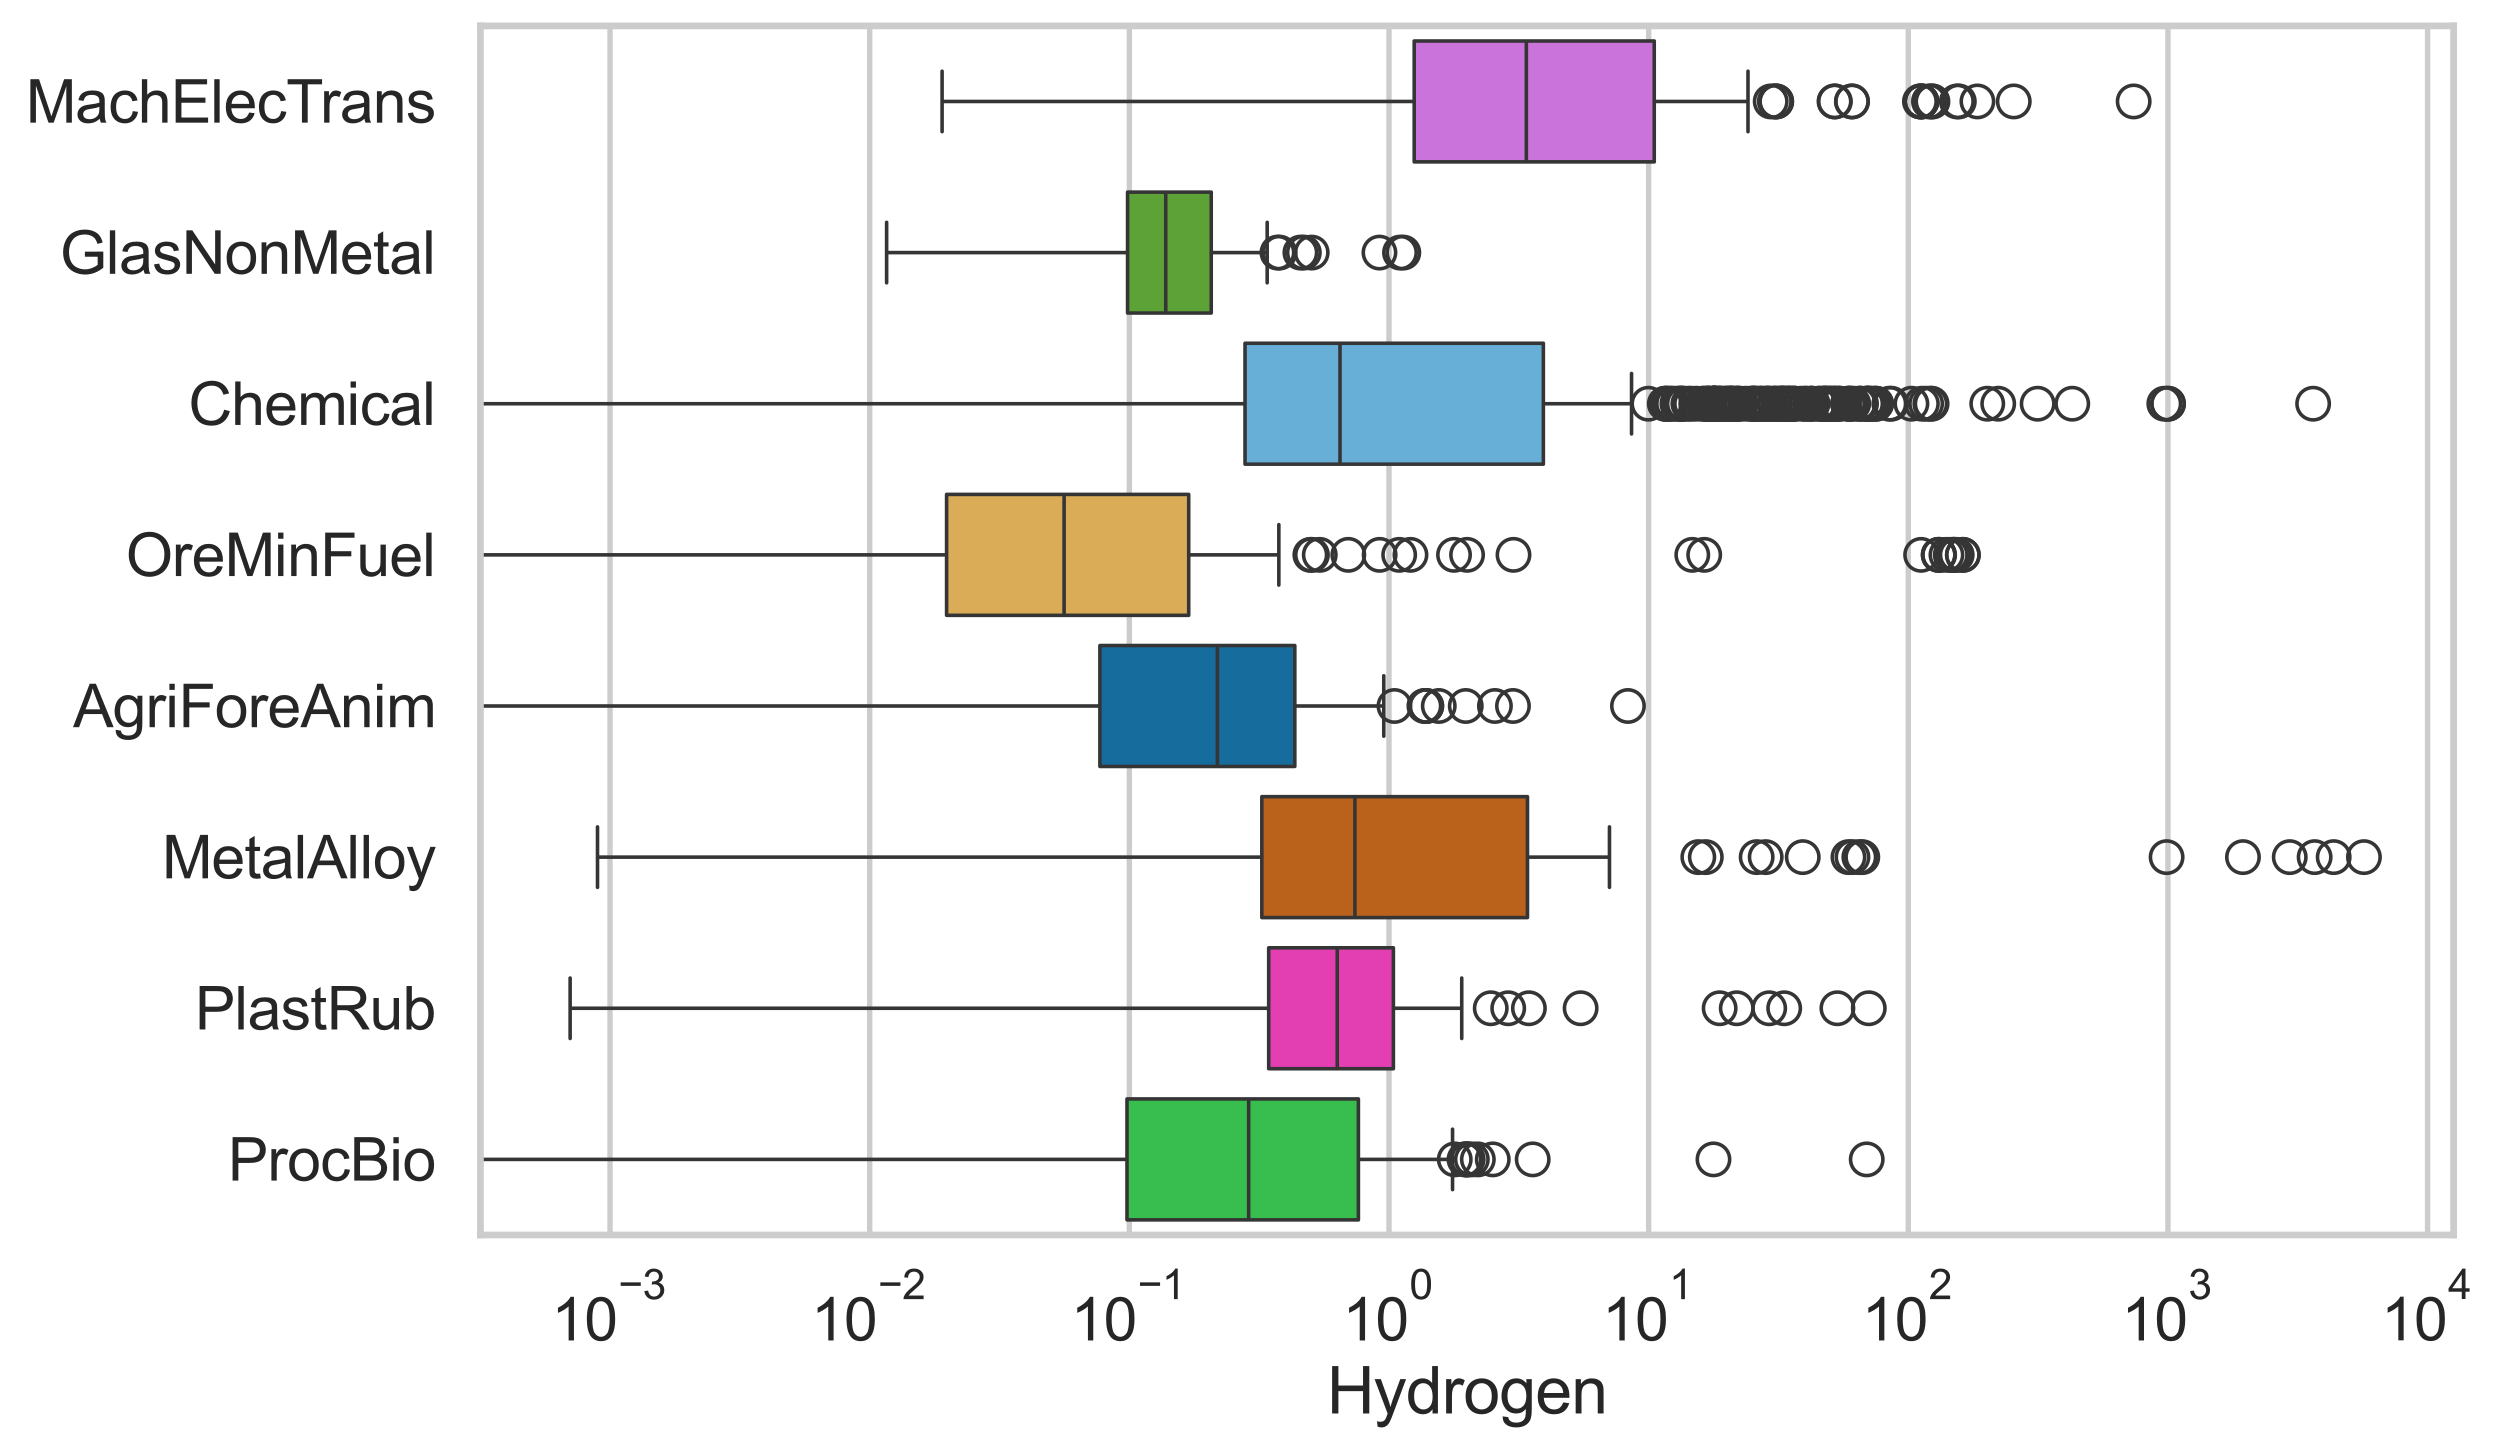 <?xml version="1.0" encoding="utf-8" standalone="no"?>
<!DOCTYPE svg PUBLIC "-//W3C//DTD SVG 1.1//EN"
  "http://www.w3.org/Graphics/SVG/1.1/DTD/svg11.dtd">
<svg xmlns:xlink="http://www.w3.org/1999/xlink" width="695.698pt" height="404.332pt" viewBox="0 0 695.698 404.332" xmlns="http://www.w3.org/2000/svg" version="1.1">
 <defs>
  <style type="text/css">*{stroke-linejoin: round; stroke-linecap: butt}</style>
 </defs>
 <g id="figure_1">
  <g id="patch_1">
   <path d="M 0 404.332 
L 695.698 404.332 
L 695.698 0 
L 0 0 
z
" style="fill: #ffffff"/>
  </g>
  <g id="axes_1">
   <g id="patch_2">
    <path d="M 133.697 343.665 
L 682.793 343.665 
L 682.793 7.2 
L 133.697 7.2 
z
" style="fill: #ffffff"/>
   </g>
   <g id="matplotlib.axis_1">
    <g id="xtick_1">
     <g id="line2d_1">
      <path d="M 169.76 343.665 
L 169.76 7.2 
" clip-path="url(#pe7d47750d8)" style="fill: none; stroke: #cccccc; stroke-width: 1.5; stroke-linecap: round"/>
     </g>
     <g id="text_1">
      <!-- $\mathdefault{10^{-3}}$ -->
      <g style="fill: #262626" transform="translate(153.425 373.18) scale(0.165 -0.165)">
       <defs>
        <path id="ArialMT-31" d="M 2384 0 
L 1822 0 
L 1822 3584 
Q 1619 3391 1289 3197 
Q 959 3003 697 2906 
L 697 3450 
Q 1169 3672 1522 3987 
Q 1875 4303 2022 4600 
L 2384 4600 
L 2384 0 
z
" transform="scale(0.016)"/>
        <path id="ArialMT-30" d="M 266 2259 
Q 266 3072 433 3567 
Q 600 4063 929 4331 
Q 1259 4600 1759 4600 
Q 2128 4600 2406 4451 
Q 2684 4303 2865 4023 
Q 3047 3744 3150 3342 
Q 3253 2941 3253 2259 
Q 3253 1453 3087 958 
Q 2922 463 2592 192 
Q 2263 -78 1759 -78 
Q 1097 -78 719 397 
Q 266 969 266 2259 
z
M 844 2259 
Q 844 1131 1108 757 
Q 1372 384 1759 384 
Q 2147 384 2411 759 
Q 2675 1134 2675 2259 
Q 2675 3391 2411 3762 
Q 2147 4134 1753 4134 
Q 1366 4134 1134 3806 
Q 844 3388 844 2259 
z
" transform="scale(0.016)"/>
        <path id="ArialMT-2212" d="M 3381 1997 
L 356 1997 
L 356 2522 
L 3381 2522 
L 3381 1997 
z
" transform="scale(0.016)"/>
        <path id="ArialMT-33" d="M 269 1209 
L 831 1284 
Q 928 806 1161 595 
Q 1394 384 1728 384 
Q 2125 384 2398 659 
Q 2672 934 2672 1341 
Q 2672 1728 2419 1979 
Q 2166 2231 1775 2231 
Q 1616 2231 1378 2169 
L 1441 2663 
Q 1497 2656 1531 2656 
Q 1891 2656 2178 2843 
Q 2466 3031 2466 3422 
Q 2466 3731 2256 3934 
Q 2047 4138 1716 4138 
Q 1388 4138 1169 3931 
Q 950 3725 888 3313 
L 325 3413 
Q 428 3978 793 4289 
Q 1159 4600 1703 4600 
Q 2078 4600 2393 4439 
Q 2709 4278 2876 4000 
Q 3044 3722 3044 3409 
Q 3044 3113 2884 2869 
Q 2725 2625 2413 2481 
Q 2819 2388 3044 2092 
Q 3269 1797 3269 1353 
Q 3269 753 2831 336 
Q 2394 -81 1725 -81 
Q 1122 -81 723 278 
Q 325 638 269 1209 
z
" transform="scale(0.016)"/>
       </defs>
       <use xlink:href="#ArialMT-31" transform="translate(0 0.994)"/>
       <use xlink:href="#ArialMT-30" transform="translate(55.615 0.994)"/>
       <use xlink:href="#ArialMT-2212" transform="translate(112.973 70.688) scale(0.7)"/>
       <use xlink:href="#ArialMT-33" transform="translate(153.852 70.688) scale(0.7)"/>
      </g>
     </g>
    </g>
    <g id="xtick_2">
     <g id="line2d_2">
      <path d="M 242.016 343.665 
L 242.016 7.2 
" clip-path="url(#pe7d47750d8)" style="fill: none; stroke: #cccccc; stroke-width: 1.5; stroke-linecap: round"/>
     </g>
     <g id="text_2">
      <!-- $\mathdefault{10^{-2}}$ -->
      <g style="fill: #262626" transform="translate(225.681 373.18) scale(0.165 -0.165)">
       <defs>
        <path id="ArialMT-32" d="M 3222 541 
L 3222 0 
L 194 0 
Q 188 203 259 391 
Q 375 700 629 1000 
Q 884 1300 1366 1694 
Q 2113 2306 2375 2664 
Q 2638 3022 2638 3341 
Q 2638 3675 2398 3904 
Q 2159 4134 1775 4134 
Q 1369 4134 1125 3890 
Q 881 3647 878 3216 
L 300 3275 
Q 359 3922 746 4261 
Q 1134 4600 1788 4600 
Q 2447 4600 2831 4234 
Q 3216 3869 3216 3328 
Q 3216 3053 3103 2787 
Q 2991 2522 2730 2228 
Q 2469 1934 1863 1422 
Q 1356 997 1212 845 
Q 1069 694 975 541 
L 3222 541 
z
" transform="scale(0.016)"/>
       </defs>
       <use xlink:href="#ArialMT-31" transform="translate(0 0.994)"/>
       <use xlink:href="#ArialMT-30" transform="translate(55.615 0.994)"/>
       <use xlink:href="#ArialMT-2212" transform="translate(112.973 70.688) scale(0.7)"/>
       <use xlink:href="#ArialMT-32" transform="translate(153.852 70.688) scale(0.7)"/>
      </g>
     </g>
    </g>
    <g id="xtick_3">
     <g id="line2d_3">
      <path d="M 314.271 343.665 
L 314.271 7.2 
" clip-path="url(#pe7d47750d8)" style="fill: none; stroke: #cccccc; stroke-width: 1.5; stroke-linecap: round"/>
     </g>
     <g id="text_3">
      <!-- $\mathdefault{10^{-1}}$ -->
      <g style="fill: #262626" transform="translate(297.936 373.18) scale(0.165 -0.165)">
       <use xlink:href="#ArialMT-31" transform="translate(0 0.994)"/>
       <use xlink:href="#ArialMT-30" transform="translate(55.615 0.994)"/>
       <use xlink:href="#ArialMT-2212" transform="translate(112.973 70.688) scale(0.7)"/>
       <use xlink:href="#ArialMT-31" transform="translate(153.852 70.688) scale(0.7)"/>
      </g>
     </g>
    </g>
    <g id="xtick_4">
     <g id="line2d_4">
      <path d="M 386.526 343.665 
L 386.526 7.2 
" clip-path="url(#pe7d47750d8)" style="fill: none; stroke: #cccccc; stroke-width: 1.5; stroke-linecap: round"/>
     </g>
     <g id="text_4">
      <!-- $\mathdefault{10^{0}}$ -->
      <g style="fill: #262626" transform="translate(373.573 373.18) scale(0.165 -0.165)">
       <use xlink:href="#ArialMT-31" transform="translate(0 0.994)"/>
       <use xlink:href="#ArialMT-30" transform="translate(55.615 0.994)"/>
       <use xlink:href="#ArialMT-30" transform="translate(112.973 70.688) scale(0.7)"/>
      </g>
     </g>
    </g>
    <g id="xtick_5">
     <g id="line2d_5">
      <path d="M 458.781 343.665 
L 458.781 7.2 
" clip-path="url(#pe7d47750d8)" style="fill: none; stroke: #cccccc; stroke-width: 1.5; stroke-linecap: round"/>
     </g>
     <g id="text_5">
      <!-- $\mathdefault{10^{1}}$ -->
      <g style="fill: #262626" transform="translate(445.828 373.18) scale(0.165 -0.165)">
       <use xlink:href="#ArialMT-31" transform="translate(0 0.994)"/>
       <use xlink:href="#ArialMT-30" transform="translate(55.615 0.994)"/>
       <use xlink:href="#ArialMT-31" transform="translate(112.973 70.688) scale(0.7)"/>
      </g>
     </g>
    </g>
    <g id="xtick_6">
     <g id="line2d_6">
      <path d="M 531.036 343.665 
L 531.036 7.2 
" clip-path="url(#pe7d47750d8)" style="fill: none; stroke: #cccccc; stroke-width: 1.5; stroke-linecap: round"/>
     </g>
     <g id="text_6">
      <!-- $\mathdefault{10^{2}}$ -->
      <g style="fill: #262626" transform="translate(518.083 373.18) scale(0.165 -0.165)">
       <use xlink:href="#ArialMT-31" transform="translate(0 0.994)"/>
       <use xlink:href="#ArialMT-30" transform="translate(55.615 0.994)"/>
       <use xlink:href="#ArialMT-32" transform="translate(112.973 70.688) scale(0.7)"/>
      </g>
     </g>
    </g>
    <g id="xtick_7">
     <g id="line2d_7">
      <path d="M 603.291 343.665 
L 603.291 7.2 
" clip-path="url(#pe7d47750d8)" style="fill: none; stroke: #cccccc; stroke-width: 1.5; stroke-linecap: round"/>
     </g>
     <g id="text_7">
      <!-- $\mathdefault{10^{3}}$ -->
      <g style="fill: #262626" transform="translate(590.338 373.18) scale(0.165 -0.165)">
       <use xlink:href="#ArialMT-31" transform="translate(0 0.994)"/>
       <use xlink:href="#ArialMT-30" transform="translate(55.615 0.994)"/>
       <use xlink:href="#ArialMT-33" transform="translate(112.973 70.688) scale(0.7)"/>
      </g>
     </g>
    </g>
    <g id="xtick_8">
     <g id="line2d_8">
      <path d="M 675.546 343.665 
L 675.546 7.2 
" clip-path="url(#pe7d47750d8)" style="fill: none; stroke: #cccccc; stroke-width: 1.5; stroke-linecap: round"/>
     </g>
     <g id="text_8">
      <!-- $\mathdefault{10^{4}}$ -->
      <g style="fill: #262626" transform="translate(662.593 373.015) scale(0.165 -0.165)">
       <defs>
        <path id="ArialMT-34" d="M 2069 0 
L 2069 1097 
L 81 1097 
L 81 1613 
L 2172 4581 
L 2631 4581 
L 2631 1613 
L 3250 1613 
L 3250 1097 
L 2631 1097 
L 2631 0 
L 2069 0 
z
M 2069 1613 
L 2069 3678 
L 634 1613 
L 2069 1613 
z
" transform="scale(0.016)"/>
       </defs>
       <use xlink:href="#ArialMT-31" transform="translate(0 0.202)"/>
       <use xlink:href="#ArialMT-30" transform="translate(55.615 0.202)"/>
       <use xlink:href="#ArialMT-34" transform="translate(112.973 69.895) scale(0.7)"/>
      </g>
     </g>
    </g>
    <g id="xtick_9"/>
    <g id="xtick_10"/>
    <g id="xtick_11"/>
    <g id="xtick_12"/>
    <g id="xtick_13"/>
    <g id="xtick_14"/>
    <g id="xtick_15"/>
    <g id="xtick_16"/>
    <g id="xtick_17"/>
    <g id="xtick_18"/>
    <g id="xtick_19"/>
    <g id="xtick_20"/>
    <g id="xtick_21"/>
    <g id="xtick_22"/>
    <g id="xtick_23"/>
    <g id="xtick_24"/>
    <g id="xtick_25"/>
    <g id="xtick_26"/>
    <g id="xtick_27"/>
    <g id="xtick_28"/>
    <g id="xtick_29"/>
    <g id="xtick_30"/>
    <g id="xtick_31"/>
    <g id="xtick_32"/>
    <g id="xtick_33"/>
    <g id="xtick_34"/>
    <g id="xtick_35"/>
    <g id="xtick_36"/>
    <g id="xtick_37"/>
    <g id="xtick_38"/>
    <g id="xtick_39"/>
    <g id="xtick_40"/>
    <g id="xtick_41"/>
    <g id="xtick_42"/>
    <g id="xtick_43"/>
    <g id="xtick_44"/>
    <g id="xtick_45"/>
    <g id="xtick_46"/>
    <g id="xtick_47"/>
    <g id="xtick_48"/>
    <g id="xtick_49"/>
    <g id="xtick_50"/>
    <g id="xtick_51"/>
    <g id="xtick_52"/>
    <g id="xtick_53"/>
    <g id="xtick_54"/>
    <g id="xtick_55"/>
    <g id="xtick_56"/>
    <g id="xtick_57"/>
    <g id="xtick_58"/>
    <g id="xtick_59"/>
    <g id="xtick_60"/>
    <g id="xtick_61"/>
    <g id="xtick_62"/>
    <g id="xtick_63"/>
    <g id="xtick_64"/>
    <g id="xtick_65"/>
    <g id="xtick_66"/>
    <g id="xtick_67"/>
    <g id="xtick_68"/>
    <g id="xtick_69"/>
    <g id="xtick_70"/>
    <g id="text_9">
     <!-- Hydrogen -->
     <g style="fill: #262626" transform="translate(369.224 393.344) scale(0.18 -0.18)">
      <defs>
       <path id="ArialMT-48" d="M 513 0 
L 513 4581 
L 1119 4581 
L 1119 2700 
L 3500 2700 
L 3500 4581 
L 4106 4581 
L 4106 0 
L 3500 0 
L 3500 2159 
L 1119 2159 
L 1119 0 
L 513 0 
z
" transform="scale(0.016)"/>
       <path id="ArialMT-79" d="M 397 -1278 
L 334 -750 
Q 519 -800 656 -800 
Q 844 -800 956 -737 
Q 1069 -675 1141 -563 
Q 1194 -478 1313 -144 
Q 1328 -97 1363 -6 
L 103 3319 
L 709 3319 
L 1400 1397 
Q 1534 1031 1641 628 
Q 1738 1016 1872 1384 
L 2581 3319 
L 3144 3319 
L 1881 -56 
Q 1678 -603 1566 -809 
Q 1416 -1088 1222 -1217 
Q 1028 -1347 759 -1347 
Q 597 -1347 397 -1278 
z
" transform="scale(0.016)"/>
       <path id="ArialMT-64" d="M 2575 0 
L 2575 419 
Q 2259 -75 1647 -75 
Q 1250 -75 917 144 
Q 584 363 401 755 
Q 219 1147 219 1656 
Q 219 2153 384 2558 
Q 550 2963 881 3178 
Q 1213 3394 1622 3394 
Q 1922 3394 2156 3267 
Q 2391 3141 2538 2938 
L 2538 4581 
L 3097 4581 
L 3097 0 
L 2575 0 
z
M 797 1656 
Q 797 1019 1065 703 
Q 1334 388 1700 388 
Q 2069 388 2326 689 
Q 2584 991 2584 1609 
Q 2584 2291 2321 2609 
Q 2059 2928 1675 2928 
Q 1300 2928 1048 2622 
Q 797 2316 797 1656 
z
" transform="scale(0.016)"/>
       <path id="ArialMT-72" d="M 416 0 
L 416 3319 
L 922 3319 
L 922 2816 
Q 1116 3169 1280 3281 
Q 1444 3394 1641 3394 
Q 1925 3394 2219 3213 
L 2025 2691 
Q 1819 2813 1613 2813 
Q 1428 2813 1281 2702 
Q 1134 2591 1072 2394 
Q 978 2094 978 1738 
L 978 0 
L 416 0 
z
" transform="scale(0.016)"/>
       <path id="ArialMT-6f" d="M 213 1659 
Q 213 2581 725 3025 
Q 1153 3394 1769 3394 
Q 2453 3394 2887 2945 
Q 3322 2497 3322 1706 
Q 3322 1066 3130 698 
Q 2938 331 2570 128 
Q 2203 -75 1769 -75 
Q 1072 -75 642 372 
Q 213 819 213 1659 
z
M 791 1659 
Q 791 1022 1069 705 
Q 1347 388 1769 388 
Q 2188 388 2466 706 
Q 2744 1025 2744 1678 
Q 2744 2294 2464 2611 
Q 2184 2928 1769 2928 
Q 1347 2928 1069 2612 
Q 791 2297 791 1659 
z
" transform="scale(0.016)"/>
       <path id="ArialMT-67" d="M 319 -275 
L 866 -356 
Q 900 -609 1056 -725 
Q 1266 -881 1628 -881 
Q 2019 -881 2231 -725 
Q 2444 -569 2519 -288 
Q 2563 -116 2559 434 
Q 2191 0 1641 0 
Q 956 0 581 494 
Q 206 988 206 1678 
Q 206 2153 378 2554 
Q 550 2956 876 3175 
Q 1203 3394 1644 3394 
Q 2231 3394 2613 2919 
L 2613 3319 
L 3131 3319 
L 3131 450 
Q 3131 -325 2973 -648 
Q 2816 -972 2473 -1159 
Q 2131 -1347 1631 -1347 
Q 1038 -1347 672 -1080 
Q 306 -813 319 -275 
z
M 784 1719 
Q 784 1066 1043 766 
Q 1303 466 1694 466 
Q 2081 466 2343 764 
Q 2606 1063 2606 1700 
Q 2606 2309 2336 2618 
Q 2066 2928 1684 2928 
Q 1309 2928 1046 2623 
Q 784 2319 784 1719 
z
" transform="scale(0.016)"/>
       <path id="ArialMT-65" d="M 2694 1069 
L 3275 997 
Q 3138 488 2766 206 
Q 2394 -75 1816 -75 
Q 1088 -75 661 373 
Q 234 822 234 1631 
Q 234 2469 665 2931 
Q 1097 3394 1784 3394 
Q 2450 3394 2872 2941 
Q 3294 2488 3294 1666 
Q 3294 1616 3291 1516 
L 816 1516 
Q 847 969 1125 678 
Q 1403 388 1819 388 
Q 2128 388 2347 550 
Q 2566 713 2694 1069 
z
M 847 1978 
L 2700 1978 
Q 2663 2397 2488 2606 
Q 2219 2931 1791 2931 
Q 1403 2931 1139 2672 
Q 875 2413 847 1978 
z
" transform="scale(0.016)"/>
       <path id="ArialMT-6e" d="M 422 0 
L 422 3319 
L 928 3319 
L 928 2847 
Q 1294 3394 1984 3394 
Q 2284 3394 2536 3286 
Q 2788 3178 2913 3003 
Q 3038 2828 3088 2588 
Q 3119 2431 3119 2041 
L 3119 0 
L 2556 0 
L 2556 2019 
Q 2556 2363 2490 2533 
Q 2425 2703 2258 2804 
Q 2091 2906 1866 2906 
Q 1506 2906 1245 2678 
Q 984 2450 984 1813 
L 984 0 
L 422 0 
z
" transform="scale(0.016)"/>
      </defs>
      <use xlink:href="#ArialMT-48"/>
      <use xlink:href="#ArialMT-79" transform="translate(72.217 0)"/>
      <use xlink:href="#ArialMT-64" transform="translate(122.217 0)"/>
      <use xlink:href="#ArialMT-72" transform="translate(177.832 0)"/>
      <use xlink:href="#ArialMT-6f" transform="translate(211.133 0)"/>
      <use xlink:href="#ArialMT-67" transform="translate(266.748 0)"/>
      <use xlink:href="#ArialMT-65" transform="translate(322.363 0)"/>
      <use xlink:href="#ArialMT-6e" transform="translate(377.979 0)"/>
     </g>
    </g>
   </g>
   <g id="matplotlib.axis_2">
    <g id="ytick_1">
     <g id="text_10">
      <!-- MachElecTrans -->
      <g style="fill: #262626" transform="translate(7.2 34.134) scale(0.165 -0.165)">
       <defs>
        <path id="ArialMT-4d" d="M 475 0 
L 475 4581 
L 1388 4581 
L 2472 1338 
Q 2622 884 2691 659 
Q 2769 909 2934 1394 
L 4031 4581 
L 4847 4581 
L 4847 0 
L 4263 0 
L 4263 3834 
L 2931 0 
L 2384 0 
L 1059 3900 
L 1059 0 
L 475 0 
z
" transform="scale(0.016)"/>
        <path id="ArialMT-61" d="M 2588 409 
Q 2275 144 1986 34 
Q 1697 -75 1366 -75 
Q 819 -75 525 192 
Q 231 459 231 875 
Q 231 1119 342 1320 
Q 453 1522 633 1644 
Q 813 1766 1038 1828 
Q 1203 1872 1538 1913 
Q 2219 1994 2541 2106 
Q 2544 2222 2544 2253 
Q 2544 2597 2384 2738 
Q 2169 2928 1744 2928 
Q 1347 2928 1158 2789 
Q 969 2650 878 2297 
L 328 2372 
Q 403 2725 575 2942 
Q 747 3159 1072 3276 
Q 1397 3394 1825 3394 
Q 2250 3394 2515 3294 
Q 2781 3194 2906 3042 
Q 3031 2891 3081 2659 
Q 3109 2516 3109 2141 
L 3109 1391 
Q 3109 606 3145 398 
Q 3181 191 3288 0 
L 2700 0 
Q 2613 175 2588 409 
z
M 2541 1666 
Q 2234 1541 1622 1453 
Q 1275 1403 1131 1340 
Q 988 1278 909 1158 
Q 831 1038 831 891 
Q 831 666 1001 516 
Q 1172 366 1500 366 
Q 1825 366 2078 508 
Q 2331 650 2450 897 
Q 2541 1088 2541 1459 
L 2541 1666 
z
" transform="scale(0.016)"/>
        <path id="ArialMT-63" d="M 2588 1216 
L 3141 1144 
Q 3050 572 2676 248 
Q 2303 -75 1759 -75 
Q 1078 -75 664 370 
Q 250 816 250 1647 
Q 250 2184 428 2587 
Q 606 2991 970 3192 
Q 1334 3394 1763 3394 
Q 2303 3394 2647 3120 
Q 2991 2847 3088 2344 
L 2541 2259 
Q 2463 2594 2264 2762 
Q 2066 2931 1784 2931 
Q 1359 2931 1093 2626 
Q 828 2322 828 1663 
Q 828 994 1084 691 
Q 1341 388 1753 388 
Q 2084 388 2306 591 
Q 2528 794 2588 1216 
z
" transform="scale(0.016)"/>
        <path id="ArialMT-68" d="M 422 0 
L 422 4581 
L 984 4581 
L 984 2938 
Q 1378 3394 1978 3394 
Q 2347 3394 2619 3248 
Q 2891 3103 3008 2847 
Q 3125 2591 3125 2103 
L 3125 0 
L 2563 0 
L 2563 2103 
Q 2563 2525 2380 2717 
Q 2197 2909 1863 2909 
Q 1613 2909 1392 2779 
Q 1172 2650 1078 2428 
Q 984 2206 984 1816 
L 984 0 
L 422 0 
z
" transform="scale(0.016)"/>
        <path id="ArialMT-45" d="M 506 0 
L 506 4581 
L 3819 4581 
L 3819 4041 
L 1113 4041 
L 1113 2638 
L 3647 2638 
L 3647 2100 
L 1113 2100 
L 1113 541 
L 3925 541 
L 3925 0 
L 506 0 
z
" transform="scale(0.016)"/>
        <path id="ArialMT-6c" d="M 409 0 
L 409 4581 
L 972 4581 
L 972 0 
L 409 0 
z
" transform="scale(0.016)"/>
        <path id="ArialMT-54" d="M 1659 0 
L 1659 4041 
L 150 4041 
L 150 4581 
L 3781 4581 
L 3781 4041 
L 2266 4041 
L 2266 0 
L 1659 0 
z
" transform="scale(0.016)"/>
        <path id="ArialMT-73" d="M 197 991 
L 753 1078 
Q 800 744 1014 566 
Q 1228 388 1613 388 
Q 2000 388 2187 545 
Q 2375 703 2375 916 
Q 2375 1106 2209 1216 
Q 2094 1291 1634 1406 
Q 1016 1563 777 1677 
Q 538 1791 414 1992 
Q 291 2194 291 2438 
Q 291 2659 392 2848 
Q 494 3038 669 3163 
Q 800 3259 1026 3326 
Q 1253 3394 1513 3394 
Q 1903 3394 2198 3281 
Q 2494 3169 2634 2976 
Q 2775 2784 2828 2463 
L 2278 2388 
Q 2241 2644 2061 2787 
Q 1881 2931 1553 2931 
Q 1166 2931 1000 2803 
Q 834 2675 834 2503 
Q 834 2394 903 2306 
Q 972 2216 1119 2156 
Q 1203 2125 1616 2013 
Q 2213 1853 2448 1751 
Q 2684 1650 2818 1456 
Q 2953 1263 2953 975 
Q 2953 694 2789 445 
Q 2625 197 2315 61 
Q 2006 -75 1616 -75 
Q 969 -75 630 194 
Q 291 463 197 991 
z
" transform="scale(0.016)"/>
       </defs>
       <use xlink:href="#ArialMT-4d"/>
       <use xlink:href="#ArialMT-61" transform="translate(83.301 0)"/>
       <use xlink:href="#ArialMT-63" transform="translate(138.916 0)"/>
       <use xlink:href="#ArialMT-68" transform="translate(188.916 0)"/>
       <use xlink:href="#ArialMT-45" transform="translate(244.531 0)"/>
       <use xlink:href="#ArialMT-6c" transform="translate(311.23 0)"/>
       <use xlink:href="#ArialMT-65" transform="translate(333.447 0)"/>
       <use xlink:href="#ArialMT-63" transform="translate(389.062 0)"/>
       <use xlink:href="#ArialMT-54" transform="translate(439.062 0)"/>
       <use xlink:href="#ArialMT-72" transform="translate(496.396 0)"/>
       <use xlink:href="#ArialMT-61" transform="translate(529.697 0)"/>
       <use xlink:href="#ArialMT-6e" transform="translate(585.312 0)"/>
       <use xlink:href="#ArialMT-73" transform="translate(640.928 0)"/>
      </g>
     </g>
    </g>
    <g id="ytick_2">
     <g id="text_11">
      <!-- GlasNonMetal -->
      <g style="fill: #262626" transform="translate(16.659 76.192) scale(0.165 -0.165)">
       <defs>
        <path id="ArialMT-47" d="M 2638 1797 
L 2638 2334 
L 4578 2338 
L 4578 638 
Q 4131 281 3656 101 
Q 3181 -78 2681 -78 
Q 2006 -78 1454 211 
Q 903 500 622 1047 
Q 341 1594 341 2269 
Q 341 2938 620 3517 
Q 900 4097 1425 4378 
Q 1950 4659 2634 4659 
Q 3131 4659 3532 4498 
Q 3934 4338 4162 4050 
Q 4391 3763 4509 3300 
L 3963 3150 
Q 3859 3500 3706 3700 
Q 3553 3900 3268 4020 
Q 2984 4141 2638 4141 
Q 2222 4141 1919 4014 
Q 1616 3888 1430 3681 
Q 1244 3475 1141 3228 
Q 966 2803 966 2306 
Q 966 1694 1177 1281 
Q 1388 869 1791 669 
Q 2194 469 2647 469 
Q 3041 469 3416 620 
Q 3791 772 3984 944 
L 3984 1797 
L 2638 1797 
z
" transform="scale(0.016)"/>
        <path id="ArialMT-4e" d="M 488 0 
L 488 4581 
L 1109 4581 
L 3516 984 
L 3516 4581 
L 4097 4581 
L 4097 0 
L 3475 0 
L 1069 3600 
L 1069 0 
L 488 0 
z
" transform="scale(0.016)"/>
        <path id="ArialMT-74" d="M 1650 503 
L 1731 6 
Q 1494 -44 1306 -44 
Q 1000 -44 831 53 
Q 663 150 594 308 
Q 525 466 525 972 
L 525 2881 
L 113 2881 
L 113 3319 
L 525 3319 
L 525 4141 
L 1084 4478 
L 1084 3319 
L 1650 3319 
L 1650 2881 
L 1084 2881 
L 1084 941 
Q 1084 700 1114 631 
Q 1144 563 1211 522 
Q 1278 481 1403 481 
Q 1497 481 1650 503 
z
" transform="scale(0.016)"/>
       </defs>
       <use xlink:href="#ArialMT-47"/>
       <use xlink:href="#ArialMT-6c" transform="translate(77.783 0)"/>
       <use xlink:href="#ArialMT-61" transform="translate(100 0)"/>
       <use xlink:href="#ArialMT-73" transform="translate(155.615 0)"/>
       <use xlink:href="#ArialMT-4e" transform="translate(205.615 0)"/>
       <use xlink:href="#ArialMT-6f" transform="translate(277.832 0)"/>
       <use xlink:href="#ArialMT-6e" transform="translate(333.447 0)"/>
       <use xlink:href="#ArialMT-4d" transform="translate(389.062 0)"/>
       <use xlink:href="#ArialMT-65" transform="translate(472.363 0)"/>
       <use xlink:href="#ArialMT-74" transform="translate(527.979 0)"/>
       <use xlink:href="#ArialMT-61" transform="translate(555.762 0)"/>
       <use xlink:href="#ArialMT-6c" transform="translate(611.377 0)"/>
      </g>
     </g>
    </g>
    <g id="ytick_3">
     <g id="text_12">
      <!-- Chemical -->
      <g style="fill: #262626" transform="translate(52.428 118.25) scale(0.165 -0.165)">
       <defs>
        <path id="ArialMT-43" d="M 3763 1606 
L 4369 1453 
Q 4178 706 3683 314 
Q 3188 -78 2472 -78 
Q 1731 -78 1267 223 
Q 803 525 561 1097 
Q 319 1669 319 2325 
Q 319 3041 592 3573 
Q 866 4106 1370 4382 
Q 1875 4659 2481 4659 
Q 3169 4659 3637 4309 
Q 4106 3959 4291 3325 
L 3694 3184 
Q 3534 3684 3231 3912 
Q 2928 4141 2469 4141 
Q 1941 4141 1586 3887 
Q 1231 3634 1087 3207 
Q 944 2781 944 2328 
Q 944 1744 1114 1308 
Q 1284 872 1643 656 
Q 2003 441 2422 441 
Q 2931 441 3284 734 
Q 3638 1028 3763 1606 
z
" transform="scale(0.016)"/>
        <path id="ArialMT-6d" d="M 422 0 
L 422 3319 
L 925 3319 
L 925 2853 
Q 1081 3097 1340 3245 
Q 1600 3394 1931 3394 
Q 2300 3394 2536 3241 
Q 2772 3088 2869 2813 
Q 3263 3394 3894 3394 
Q 4388 3394 4653 3120 
Q 4919 2847 4919 2278 
L 4919 0 
L 4359 0 
L 4359 2091 
Q 4359 2428 4304 2576 
Q 4250 2725 4106 2815 
Q 3963 2906 3769 2906 
Q 3419 2906 3187 2673 
Q 2956 2441 2956 1928 
L 2956 0 
L 2394 0 
L 2394 2156 
Q 2394 2531 2256 2718 
Q 2119 2906 1806 2906 
Q 1569 2906 1367 2781 
Q 1166 2656 1075 2415 
Q 984 2175 984 1722 
L 984 0 
L 422 0 
z
" transform="scale(0.016)"/>
        <path id="ArialMT-69" d="M 425 3934 
L 425 4581 
L 988 4581 
L 988 3934 
L 425 3934 
z
M 425 0 
L 425 3319 
L 988 3319 
L 988 0 
L 425 0 
z
" transform="scale(0.016)"/>
       </defs>
       <use xlink:href="#ArialMT-43"/>
       <use xlink:href="#ArialMT-68" transform="translate(72.217 0)"/>
       <use xlink:href="#ArialMT-65" transform="translate(127.832 0)"/>
       <use xlink:href="#ArialMT-6d" transform="translate(183.447 0)"/>
       <use xlink:href="#ArialMT-69" transform="translate(266.748 0)"/>
       <use xlink:href="#ArialMT-63" transform="translate(288.965 0)"/>
       <use xlink:href="#ArialMT-61" transform="translate(338.965 0)"/>
       <use xlink:href="#ArialMT-6c" transform="translate(394.58 0)"/>
      </g>
     </g>
    </g>
    <g id="ytick_4">
     <g id="text_13">
      <!-- OreMinFuel -->
      <g style="fill: #262626" transform="translate(35.013 160.308) scale(0.165 -0.165)">
       <defs>
        <path id="ArialMT-4f" d="M 309 2231 
Q 309 3372 921 4017 
Q 1534 4663 2503 4663 
Q 3138 4663 3647 4359 
Q 4156 4056 4423 3514 
Q 4691 2972 4691 2284 
Q 4691 1588 4409 1038 
Q 4128 488 3612 205 
Q 3097 -78 2500 -78 
Q 1853 -78 1343 234 
Q 834 547 571 1087 
Q 309 1628 309 2231 
z
M 934 2222 
Q 934 1394 1379 917 
Q 1825 441 2497 441 
Q 3181 441 3623 922 
Q 4066 1403 4066 2288 
Q 4066 2847 3877 3264 
Q 3688 3681 3323 3911 
Q 2959 4141 2506 4141 
Q 1863 4141 1398 3698 
Q 934 3256 934 2222 
z
" transform="scale(0.016)"/>
        <path id="ArialMT-46" d="M 525 0 
L 525 4581 
L 3616 4581 
L 3616 4041 
L 1131 4041 
L 1131 2622 
L 3281 2622 
L 3281 2081 
L 1131 2081 
L 1131 0 
L 525 0 
z
" transform="scale(0.016)"/>
        <path id="ArialMT-75" d="M 2597 0 
L 2597 488 
Q 2209 -75 1544 -75 
Q 1250 -75 995 37 
Q 741 150 617 320 
Q 494 491 444 738 
Q 409 903 409 1263 
L 409 3319 
L 972 3319 
L 972 1478 
Q 972 1038 1006 884 
Q 1059 663 1231 536 
Q 1403 409 1656 409 
Q 1909 409 2131 539 
Q 2353 669 2445 892 
Q 2538 1116 2538 1541 
L 2538 3319 
L 3100 3319 
L 3100 0 
L 2597 0 
z
" transform="scale(0.016)"/>
       </defs>
       <use xlink:href="#ArialMT-4f"/>
       <use xlink:href="#ArialMT-72" transform="translate(77.783 0)"/>
       <use xlink:href="#ArialMT-65" transform="translate(111.084 0)"/>
       <use xlink:href="#ArialMT-4d" transform="translate(166.699 0)"/>
       <use xlink:href="#ArialMT-69" transform="translate(250 0)"/>
       <use xlink:href="#ArialMT-6e" transform="translate(272.217 0)"/>
       <use xlink:href="#ArialMT-46" transform="translate(327.832 0)"/>
       <use xlink:href="#ArialMT-75" transform="translate(388.916 0)"/>
       <use xlink:href="#ArialMT-65" transform="translate(444.531 0)"/>
       <use xlink:href="#ArialMT-6c" transform="translate(500.146 0)"/>
      </g>
     </g>
    </g>
    <g id="ytick_5">
     <g id="text_14">
      <!-- AgriForeAnim -->
      <g style="fill: #262626" transform="translate(20.341 202.366) scale(0.165 -0.165)">
       <defs>
        <path id="ArialMT-41" d="M -9 0 
L 1750 4581 
L 2403 4581 
L 4278 0 
L 3588 0 
L 3053 1388 
L 1138 1388 
L 634 0 
L -9 0 
z
M 1313 1881 
L 2866 1881 
L 2388 3150 
Q 2169 3728 2063 4100 
Q 1975 3659 1816 3225 
L 1313 1881 
z
" transform="scale(0.016)"/>
       </defs>
       <use xlink:href="#ArialMT-41"/>
       <use xlink:href="#ArialMT-67" transform="translate(66.699 0)"/>
       <use xlink:href="#ArialMT-72" transform="translate(122.314 0)"/>
       <use xlink:href="#ArialMT-69" transform="translate(155.615 0)"/>
       <use xlink:href="#ArialMT-46" transform="translate(177.832 0)"/>
       <use xlink:href="#ArialMT-6f" transform="translate(238.916 0)"/>
       <use xlink:href="#ArialMT-72" transform="translate(294.531 0)"/>
       <use xlink:href="#ArialMT-65" transform="translate(327.832 0)"/>
       <use xlink:href="#ArialMT-41" transform="translate(383.447 0)"/>
       <use xlink:href="#ArialMT-6e" transform="translate(450.146 0)"/>
       <use xlink:href="#ArialMT-69" transform="translate(505.762 0)"/>
       <use xlink:href="#ArialMT-6d" transform="translate(527.979 0)"/>
      </g>
     </g>
    </g>
    <g id="ytick_6">
     <g id="text_15">
      <!-- MetalAlloy -->
      <g style="fill: #262626" transform="translate(45.088 244.425) scale(0.165 -0.165)">
       <use xlink:href="#ArialMT-4d"/>
       <use xlink:href="#ArialMT-65" transform="translate(83.301 0)"/>
       <use xlink:href="#ArialMT-74" transform="translate(138.916 0)"/>
       <use xlink:href="#ArialMT-61" transform="translate(166.699 0)"/>
       <use xlink:href="#ArialMT-6c" transform="translate(222.314 0)"/>
       <use xlink:href="#ArialMT-41" transform="translate(244.531 0)"/>
       <use xlink:href="#ArialMT-6c" transform="translate(311.23 0)"/>
       <use xlink:href="#ArialMT-6c" transform="translate(333.447 0)"/>
       <use xlink:href="#ArialMT-6f" transform="translate(355.664 0)"/>
       <use xlink:href="#ArialMT-79" transform="translate(411.279 0)"/>
      </g>
     </g>
    </g>
    <g id="ytick_7">
     <g id="text_16">
      <!-- PlastRub -->
      <g style="fill: #262626" transform="translate(54.248 286.483) scale(0.165 -0.165)">
       <defs>
        <path id="ArialMT-50" d="M 494 0 
L 494 4581 
L 2222 4581 
Q 2678 4581 2919 4538 
Q 3256 4481 3484 4323 
Q 3713 4166 3852 3881 
Q 3991 3597 3991 3256 
Q 3991 2672 3619 2267 
Q 3247 1863 2275 1863 
L 1100 1863 
L 1100 0 
L 494 0 
z
M 1100 2403 
L 2284 2403 
Q 2872 2403 3119 2622 
Q 3366 2841 3366 3238 
Q 3366 3525 3220 3729 
Q 3075 3934 2838 4000 
Q 2684 4041 2272 4041 
L 1100 4041 
L 1100 2403 
z
" transform="scale(0.016)"/>
        <path id="ArialMT-52" d="M 503 0 
L 503 4581 
L 2534 4581 
Q 3147 4581 3465 4457 
Q 3784 4334 3975 4021 
Q 4166 3709 4166 3331 
Q 4166 2844 3850 2509 
Q 3534 2175 2875 2084 
Q 3116 1969 3241 1856 
Q 3506 1613 3744 1247 
L 4541 0 
L 3778 0 
L 3172 953 
Q 2906 1366 2734 1584 
Q 2563 1803 2427 1890 
Q 2291 1978 2150 2013 
Q 2047 2034 1813 2034 
L 1109 2034 
L 1109 0 
L 503 0 
z
M 1109 2559 
L 2413 2559 
Q 2828 2559 3062 2645 
Q 3297 2731 3419 2920 
Q 3541 3109 3541 3331 
Q 3541 3656 3305 3865 
Q 3069 4075 2559 4075 
L 1109 4075 
L 1109 2559 
z
" transform="scale(0.016)"/>
        <path id="ArialMT-62" d="M 941 0 
L 419 0 
L 419 4581 
L 981 4581 
L 981 2947 
Q 1338 3394 1891 3394 
Q 2197 3394 2470 3270 
Q 2744 3147 2920 2923 
Q 3097 2700 3197 2384 
Q 3297 2069 3297 1709 
Q 3297 856 2875 390 
Q 2453 -75 1863 -75 
Q 1275 -75 941 416 
L 941 0 
z
M 934 1684 
Q 934 1088 1097 822 
Q 1363 388 1816 388 
Q 2184 388 2453 708 
Q 2722 1028 2722 1663 
Q 2722 2313 2464 2622 
Q 2206 2931 1841 2931 
Q 1472 2931 1203 2611 
Q 934 2291 934 1684 
z
" transform="scale(0.016)"/>
       </defs>
       <use xlink:href="#ArialMT-50"/>
       <use xlink:href="#ArialMT-6c" transform="translate(66.699 0)"/>
       <use xlink:href="#ArialMT-61" transform="translate(88.916 0)"/>
       <use xlink:href="#ArialMT-73" transform="translate(144.531 0)"/>
       <use xlink:href="#ArialMT-74" transform="translate(194.531 0)"/>
       <use xlink:href="#ArialMT-52" transform="translate(222.314 0)"/>
       <use xlink:href="#ArialMT-75" transform="translate(294.531 0)"/>
       <use xlink:href="#ArialMT-62" transform="translate(350.146 0)"/>
      </g>
     </g>
    </g>
    <g id="ytick_8">
     <g id="text_17">
      <!-- ProcBio -->
      <g style="fill: #262626" transform="translate(63.424 328.541) scale(0.165 -0.165)">
       <defs>
        <path id="ArialMT-42" d="M 469 0 
L 469 4581 
L 2188 4581 
Q 2713 4581 3030 4442 
Q 3347 4303 3526 4014 
Q 3706 3725 3706 3409 
Q 3706 3116 3547 2856 
Q 3388 2597 3066 2438 
Q 3481 2316 3704 2022 
Q 3928 1728 3928 1328 
Q 3928 1006 3792 729 
Q 3656 453 3456 303 
Q 3256 153 2954 76 
Q 2653 0 2216 0 
L 469 0 
z
M 1075 2656 
L 2066 2656 
Q 2469 2656 2644 2709 
Q 2875 2778 2992 2937 
Q 3109 3097 3109 3338 
Q 3109 3566 3000 3739 
Q 2891 3913 2687 3977 
Q 2484 4041 1991 4041 
L 1075 4041 
L 1075 2656 
z
M 1075 541 
L 2216 541 
Q 2509 541 2628 563 
Q 2838 600 2978 687 
Q 3119 775 3209 942 
Q 3300 1109 3300 1328 
Q 3300 1584 3169 1773 
Q 3038 1963 2805 2039 
Q 2572 2116 2134 2116 
L 1075 2116 
L 1075 541 
z
" transform="scale(0.016)"/>
       </defs>
       <use xlink:href="#ArialMT-50"/>
       <use xlink:href="#ArialMT-72" transform="translate(66.699 0)"/>
       <use xlink:href="#ArialMT-6f" transform="translate(100 0)"/>
       <use xlink:href="#ArialMT-63" transform="translate(155.615 0)"/>
       <use xlink:href="#ArialMT-42" transform="translate(205.615 0)"/>
       <use xlink:href="#ArialMT-69" transform="translate(272.314 0)"/>
       <use xlink:href="#ArialMT-6f" transform="translate(294.531 0)"/>
      </g>
     </g>
    </g>
   </g>
   <g id="patch_3">
    <path d="M 393.546 11.406 
L 393.546 45.052 
L 460.342 45.052 
L 460.342 11.406 
L 393.546 11.406 
z
" clip-path="url(#pe7d47750d8)" style="fill: #ca74db; stroke: #353535; stroke-linejoin: miter"/>
   </g>
   <g id="line2d_9">
    <path d="M 393.546 28.229 
L 262.165 28.229 
" clip-path="url(#pe7d47750d8)" style="fill: none; stroke: #353535"/>
   </g>
   <g id="line2d_10">
    <path d="M 460.342 28.229 
L 486.43 28.229 
" clip-path="url(#pe7d47750d8)" style="fill: none; stroke: #353535"/>
   </g>
   <g id="line2d_11">
    <path d="M 262.165 19.817 
L 262.165 36.641 
" clip-path="url(#pe7d47750d8)" style="fill: none; stroke: #353535; stroke-linecap: round"/>
   </g>
   <g id="line2d_12">
    <path d="M 486.43 19.817 
L 486.43 36.641 
" clip-path="url(#pe7d47750d8)" style="fill: none; stroke: #353535; stroke-linecap: round"/>
   </g>
   <g id="line2d_13">
    <defs>
     <path id="mc039997923" d="M 0 4.5 
C 1.193 4.5 2.338 4.026 3.182 3.182 
C 4.026 2.338 4.5 1.193 4.5 0 
C 4.5 -1.193 4.026 -2.338 3.182 -3.182 
C 2.338 -4.026 1.193 -4.5 0 -4.5 
C -1.193 -4.5 -2.338 -4.026 -3.182 -3.182 
C -4.026 -2.338 -4.5 -1.193 -4.5 0 
C -4.5 1.193 -4.026 2.338 -3.182 3.182 
C -2.338 4.026 -1.193 4.5 0 4.5 
z
" style="stroke: #353535"/>
    </defs>
    <g clip-path="url(#pe7d47750d8)">
     <use xlink:href="#mc039997923" x="515.338" y="28.229" style="fill-opacity: 0; stroke: #353535"/>
     <use xlink:href="#mc039997923" x="510.51" y="28.229" style="fill-opacity: 0; stroke: #353535"/>
     <use xlink:href="#mc039997923" x="534.28" y="28.229" style="fill-opacity: 0; stroke: #353535"/>
     <use xlink:href="#mc039997923" x="492.75" y="28.229" style="fill-opacity: 0; stroke: #353535"/>
     <use xlink:href="#mc039997923" x="537.601" y="28.229" style="fill-opacity: 0; stroke: #353535"/>
     <use xlink:href="#mc039997923" x="593.753" y="28.229" style="fill-opacity: 0; stroke: #353535"/>
     <use xlink:href="#mc039997923" x="494.306" y="28.229" style="fill-opacity: 0; stroke: #353535"/>
     <use xlink:href="#mc039997923" x="510.606" y="28.229" style="fill-opacity: 0; stroke: #353535"/>
     <use xlink:href="#mc039997923" x="534.666" y="28.229" style="fill-opacity: 0; stroke: #353535"/>
     <use xlink:href="#mc039997923" x="545.098" y="28.229" style="fill-opacity: 0; stroke: #353535"/>
     <use xlink:href="#mc039997923" x="493.892" y="28.229" style="fill-opacity: 0; stroke: #353535"/>
     <use xlink:href="#mc039997923" x="536.797" y="28.229" style="fill-opacity: 0; stroke: #353535"/>
     <use xlink:href="#mc039997923" x="494.249" y="28.229" style="fill-opacity: 0; stroke: #353535"/>
     <use xlink:href="#mc039997923" x="550.276" y="28.229" style="fill-opacity: 0; stroke: #353535"/>
     <use xlink:href="#mc039997923" x="515.389" y="28.229" style="fill-opacity: 0; stroke: #353535"/>
     <use xlink:href="#mc039997923" x="537.757" y="28.229" style="fill-opacity: 0; stroke: #353535"/>
     <use xlink:href="#mc039997923" x="544.565" y="28.229" style="fill-opacity: 0; stroke: #353535"/>
     <use xlink:href="#mc039997923" x="560.386" y="28.229" style="fill-opacity: 0; stroke: #353535"/>
     <use xlink:href="#mc039997923" x="534.721" y="28.229" style="fill-opacity: 0; stroke: #353535"/>
     <use xlink:href="#mc039997923" x="534.666" y="28.229" style="fill-opacity: 0; stroke: #353535"/>
    </g>
   </g>
   <g id="patch_4">
    <path d="M 313.78 53.464 
L 313.78 87.11 
L 337.061 87.11 
L 337.061 53.464 
L 313.78 53.464 
z
" clip-path="url(#pe7d47750d8)" style="fill: #5ca236; stroke: #353535; stroke-linejoin: miter"/>
   </g>
   <g id="line2d_14">
    <path d="M 313.78 70.287 
L 246.728 70.287 
" clip-path="url(#pe7d47750d8)" style="fill: none; stroke: #353535"/>
   </g>
   <g id="line2d_15">
    <path d="M 337.061 70.287 
L 352.63 70.287 
" clip-path="url(#pe7d47750d8)" style="fill: none; stroke: #353535"/>
   </g>
   <g id="line2d_16">
    <path d="M 246.728 61.875 
L 246.728 78.699 
" clip-path="url(#pe7d47750d8)" style="fill: none; stroke: #353535; stroke-linecap: round"/>
   </g>
   <g id="line2d_17">
    <path d="M 352.63 61.875 
L 352.63 78.699 
" clip-path="url(#pe7d47750d8)" style="fill: none; stroke: #353535; stroke-linecap: round"/>
   </g>
   <g id="line2d_18">
    <g clip-path="url(#pe7d47750d8)">
     <use xlink:href="#mc039997923" x="-1" y="70.287" style="fill-opacity: 0; stroke: #353535"/>
     <use xlink:href="#mc039997923" x="390.514" y="70.287" style="fill-opacity: 0; stroke: #353535"/>
     <use xlink:href="#mc039997923" x="361.874" y="70.287" style="fill-opacity: 0; stroke: #353535"/>
     <use xlink:href="#mc039997923" x="356.065" y="70.287" style="fill-opacity: 0; stroke: #353535"/>
     <use xlink:href="#mc039997923" x="355.491" y="70.287" style="fill-opacity: 0; stroke: #353535"/>
     <use xlink:href="#mc039997923" x="362.832" y="70.287" style="fill-opacity: 0; stroke: #353535"/>
     <use xlink:href="#mc039997923" x="365.018" y="70.287" style="fill-opacity: 0; stroke: #353535"/>
     <use xlink:href="#mc039997923" x="383.875" y="70.287" style="fill-opacity: 0; stroke: #353535"/>
     <use xlink:href="#mc039997923" x="389.593" y="70.287" style="fill-opacity: 0; stroke: #353535"/>
    </g>
   </g>
   <g id="patch_5">
    <path d="M 346.467 95.522 
L 346.467 129.168 
L 429.487 129.168 
L 429.487 95.522 
L 346.467 95.522 
z
" clip-path="url(#pe7d47750d8)" style="fill: #68afd7; stroke: #353535; stroke-linejoin: miter"/>
   </g>
   <g id="line2d_19">
    <path d="M 346.467 112.345 
L -1 112.345 
" clip-path="url(#pe7d47750d8)" style="fill: none; stroke: #353535"/>
   </g>
   <g id="line2d_20">
    <path d="M 429.487 112.345 
L 454.023 112.345 
" clip-path="url(#pe7d47750d8)" style="fill: none; stroke: #353535"/>
   </g>
   <g id="line2d_21">
    <path clip-path="url(#pe7d47750d8)" style="fill: none; stroke: #353535; stroke-linecap: round"/>
   </g>
   <g id="line2d_22">
    <path d="M 454.023 103.934 
L 454.023 120.757 
" clip-path="url(#pe7d47750d8)" style="fill: none; stroke: #353535; stroke-linecap: round"/>
   </g>
   <g id="line2d_23">
    <g clip-path="url(#pe7d47750d8)">
     <use xlink:href="#mc039997923" x="507.06" y="112.345" style="fill-opacity: 0; stroke: #353535"/>
     <use xlink:href="#mc039997923" x="491.962" y="112.345" style="fill-opacity: 0; stroke: #353535"/>
     <use xlink:href="#mc039997923" x="464.932" y="112.345" style="fill-opacity: 0; stroke: #353535"/>
     <use xlink:href="#mc039997923" x="463.291" y="112.345" style="fill-opacity: 0; stroke: #353535"/>
     <use xlink:href="#mc039997923" x="490.294" y="112.345" style="fill-opacity: 0; stroke: #353535"/>
     <use xlink:href="#mc039997923" x="517.888" y="112.345" style="fill-opacity: 0; stroke: #353535"/>
     <use xlink:href="#mc039997923" x="480.258" y="112.345" style="fill-opacity: 0; stroke: #353535"/>
     <use xlink:href="#mc039997923" x="567.036" y="112.345" style="fill-opacity: 0; stroke: #353535"/>
     <use xlink:href="#mc039997923" x="466.79" y="112.345" style="fill-opacity: 0; stroke: #353535"/>
     <use xlink:href="#mc039997923" x="482.711" y="112.345" style="fill-opacity: 0; stroke: #353535"/>
     <use xlink:href="#mc039997923" x="492.643" y="112.345" style="fill-opacity: 0; stroke: #353535"/>
     <use xlink:href="#mc039997923" x="487.607" y="112.345" style="fill-opacity: 0; stroke: #353535"/>
     <use xlink:href="#mc039997923" x="514.308" y="112.345" style="fill-opacity: 0; stroke: #353535"/>
     <use xlink:href="#mc039997923" x="489.625" y="112.345" style="fill-opacity: 0; stroke: #353535"/>
     <use xlink:href="#mc039997923" x="603.311" y="112.345" style="fill-opacity: 0; stroke: #353535"/>
     <use xlink:href="#mc039997923" x="522.031" y="112.345" style="fill-opacity: 0; stroke: #353535"/>
     <use xlink:href="#mc039997923" x="476.903" y="112.345" style="fill-opacity: 0; stroke: #353535"/>
     <use xlink:href="#mc039997923" x="481.946" y="112.345" style="fill-opacity: 0; stroke: #353535"/>
     <use xlink:href="#mc039997923" x="496.453" y="112.345" style="fill-opacity: 0; stroke: #353535"/>
     <use xlink:href="#mc039997923" x="526.301" y="112.345" style="fill-opacity: 0; stroke: #353535"/>
     <use xlink:href="#mc039997923" x="478.483" y="112.345" style="fill-opacity: 0; stroke: #353535"/>
     <use xlink:href="#mc039997923" x="472.035" y="112.345" style="fill-opacity: 0; stroke: #353535"/>
     <use xlink:href="#mc039997923" x="501.298" y="112.345" style="fill-opacity: 0; stroke: #353535"/>
     <use xlink:href="#mc039997923" x="504.023" y="112.345" style="fill-opacity: 0; stroke: #353535"/>
     <use xlink:href="#mc039997923" x="643.697" y="112.345" style="fill-opacity: 0; stroke: #353535"/>
     <use xlink:href="#mc039997923" x="492.267" y="112.345" style="fill-opacity: 0; stroke: #353535"/>
     <use xlink:href="#mc039997923" x="494.866" y="112.345" style="fill-opacity: 0; stroke: #353535"/>
     <use xlink:href="#mc039997923" x="477.148" y="112.345" style="fill-opacity: 0; stroke: #353535"/>
     <use xlink:href="#mc039997923" x="509.399" y="112.345" style="fill-opacity: 0; stroke: #353535"/>
     <use xlink:href="#mc039997923" x="531.909" y="112.345" style="fill-opacity: 0; stroke: #353535"/>
     <use xlink:href="#mc039997923" x="477.148" y="112.345" style="fill-opacity: 0; stroke: #353535"/>
     <use xlink:href="#mc039997923" x="481.297" y="112.345" style="fill-opacity: 0; stroke: #353535"/>
     <use xlink:href="#mc039997923" x="499.445" y="112.345" style="fill-opacity: 0; stroke: #353535"/>
     <use xlink:href="#mc039997923" x="467.919" y="112.345" style="fill-opacity: 0; stroke: #353535"/>
     <use xlink:href="#mc039997923" x="478.046" y="112.345" style="fill-opacity: 0; stroke: #353535"/>
     <use xlink:href="#mc039997923" x="483.709" y="112.345" style="fill-opacity: 0; stroke: #353535"/>
     <use xlink:href="#mc039997923" x="498.379" y="112.345" style="fill-opacity: 0; stroke: #353535"/>
     <use xlink:href="#mc039997923" x="515.721" y="112.345" style="fill-opacity: 0; stroke: #353535"/>
     <use xlink:href="#mc039997923" x="515.061" y="112.345" style="fill-opacity: 0; stroke: #353535"/>
     <use xlink:href="#mc039997923" x="495.915" y="112.345" style="fill-opacity: 0; stroke: #353535"/>
     <use xlink:href="#mc039997923" x="507.719" y="112.345" style="fill-opacity: 0; stroke: #353535"/>
     <use xlink:href="#mc039997923" x="534.818" y="112.345" style="fill-opacity: 0; stroke: #353535"/>
     <use xlink:href="#mc039997923" x="517.256" y="112.345" style="fill-opacity: 0; stroke: #353535"/>
     <use xlink:href="#mc039997923" x="514.765" y="112.345" style="fill-opacity: 0; stroke: #353535"/>
     <use xlink:href="#mc039997923" x="502.455" y="112.345" style="fill-opacity: 0; stroke: #353535"/>
     <use xlink:href="#mc039997923" x="463.63" y="112.345" style="fill-opacity: 0; stroke: #353535"/>
     <use xlink:href="#mc039997923" x="495.101" y="112.345" style="fill-opacity: 0; stroke: #353535"/>
     <use xlink:href="#mc039997923" x="468.121" y="112.345" style="fill-opacity: 0; stroke: #353535"/>
     <use xlink:href="#mc039997923" x="603.311" y="112.345" style="fill-opacity: 0; stroke: #353535"/>
     <use xlink:href="#mc039997923" x="493.8" y="112.345" style="fill-opacity: 0; stroke: #353535"/>
     <use xlink:href="#mc039997923" x="537.169" y="112.345" style="fill-opacity: 0; stroke: #353535"/>
     <use xlink:href="#mc039997923" x="497.602" y="112.345" style="fill-opacity: 0; stroke: #353535"/>
     <use xlink:href="#mc039997923" x="488.215" y="112.345" style="fill-opacity: 0; stroke: #353535"/>
     <use xlink:href="#mc039997923" x="497.075" y="112.345" style="fill-opacity: 0; stroke: #353535"/>
     <use xlink:href="#mc039997923" x="485.89" y="112.345" style="fill-opacity: 0; stroke: #353535"/>
     <use xlink:href="#mc039997923" x="481.649" y="112.345" style="fill-opacity: 0; stroke: #353535"/>
     <use xlink:href="#mc039997923" x="553.011" y="112.345" style="fill-opacity: 0; stroke: #353535"/>
     <use xlink:href="#mc039997923" x="481.63" y="112.345" style="fill-opacity: 0; stroke: #353535"/>
     <use xlink:href="#mc039997923" x="519.637" y="112.345" style="fill-opacity: 0; stroke: #353535"/>
     <use xlink:href="#mc039997923" x="537.521" y="112.345" style="fill-opacity: 0; stroke: #353535"/>
     <use xlink:href="#mc039997923" x="483.574" y="112.345" style="fill-opacity: 0; stroke: #353535"/>
     <use xlink:href="#mc039997923" x="507.998" y="112.345" style="fill-opacity: 0; stroke: #353535"/>
     <use xlink:href="#mc039997923" x="508.991" y="112.345" style="fill-opacity: 0; stroke: #353535"/>
     <use xlink:href="#mc039997923" x="488.596" y="112.345" style="fill-opacity: 0; stroke: #353535"/>
     <use xlink:href="#mc039997923" x="506.037" y="112.345" style="fill-opacity: 0; stroke: #353535"/>
     <use xlink:href="#mc039997923" x="536.007" y="112.345" style="fill-opacity: 0; stroke: #353535"/>
     <use xlink:href="#mc039997923" x="510.182" y="112.345" style="fill-opacity: 0; stroke: #353535"/>
     <use xlink:href="#mc039997923" x="499.345" y="112.345" style="fill-opacity: 0; stroke: #353535"/>
     <use xlink:href="#mc039997923" x="491.506" y="112.345" style="fill-opacity: 0; stroke: #353535"/>
     <use xlink:href="#mc039997923" x="473.894" y="112.345" style="fill-opacity: 0; stroke: #353535"/>
     <use xlink:href="#mc039997923" x="504.398" y="112.345" style="fill-opacity: 0; stroke: #353535"/>
     <use xlink:href="#mc039997923" x="522.098" y="112.345" style="fill-opacity: 0; stroke: #353535"/>
     <use xlink:href="#mc039997923" x="576.666" y="112.345" style="fill-opacity: 0; stroke: #353535"/>
     <use xlink:href="#mc039997923" x="484.251" y="112.345" style="fill-opacity: 0; stroke: #353535"/>
     <use xlink:href="#mc039997923" x="468.571" y="112.345" style="fill-opacity: 0; stroke: #353535"/>
     <use xlink:href="#mc039997923" x="491.299" y="112.345" style="fill-opacity: 0; stroke: #353535"/>
     <use xlink:href="#mc039997923" x="517.576" y="112.345" style="fill-opacity: 0; stroke: #353535"/>
     <use xlink:href="#mc039997923" x="503.784" y="112.345" style="fill-opacity: 0; stroke: #353535"/>
     <use xlink:href="#mc039997923" x="458.715" y="112.345" style="fill-opacity: 0; stroke: #353535"/>
     <use xlink:href="#mc039997923" x="480.572" y="112.345" style="fill-opacity: 0; stroke: #353535"/>
     <use xlink:href="#mc039997923" x="521.251" y="112.345" style="fill-opacity: 0; stroke: #353535"/>
     <use xlink:href="#mc039997923" x="488.383" y="112.345" style="fill-opacity: 0; stroke: #353535"/>
     <use xlink:href="#mc039997923" x="498.296" y="112.345" style="fill-opacity: 0; stroke: #353535"/>
     <use xlink:href="#mc039997923" x="502.474" y="112.345" style="fill-opacity: 0; stroke: #353535"/>
     <use xlink:href="#mc039997923" x="510.718" y="112.345" style="fill-opacity: 0; stroke: #353535"/>
     <use xlink:href="#mc039997923" x="478.888" y="112.345" style="fill-opacity: 0; stroke: #353535"/>
     <use xlink:href="#mc039997923" x="519.307" y="112.345" style="fill-opacity: 0; stroke: #353535"/>
     <use xlink:href="#mc039997923" x="509.304" y="112.345" style="fill-opacity: 0; stroke: #353535"/>
     <use xlink:href="#mc039997923" x="519.525" y="112.345" style="fill-opacity: 0; stroke: #353535"/>
     <use xlink:href="#mc039997923" x="477.148" y="112.345" style="fill-opacity: 0; stroke: #353535"/>
     <use xlink:href="#mc039997923" x="602.284" y="112.345" style="fill-opacity: 0; stroke: #353535"/>
     <use xlink:href="#mc039997923" x="493.937" y="112.345" style="fill-opacity: 0; stroke: #353535"/>
     <use xlink:href="#mc039997923" x="519.932" y="112.345" style="fill-opacity: 0; stroke: #353535"/>
     <use xlink:href="#mc039997923" x="490.019" y="112.345" style="fill-opacity: 0; stroke: #353535"/>
     <use xlink:href="#mc039997923" x="467.706" y="112.345" style="fill-opacity: 0; stroke: #353535"/>
     <use xlink:href="#mc039997923" x="463.622" y="112.345" style="fill-opacity: 0; stroke: #353535"/>
     <use xlink:href="#mc039997923" x="477.165" y="112.345" style="fill-opacity: 0; stroke: #353535"/>
     <use xlink:href="#mc039997923" x="469.834" y="112.345" style="fill-opacity: 0; stroke: #353535"/>
     <use xlink:href="#mc039997923" x="476.677" y="112.345" style="fill-opacity: 0; stroke: #353535"/>
     <use xlink:href="#mc039997923" x="464.455" y="112.345" style="fill-opacity: 0; stroke: #353535"/>
     <use xlink:href="#mc039997923" x="465.579" y="112.345" style="fill-opacity: 0; stroke: #353535"/>
     <use xlink:href="#mc039997923" x="487.32" y="112.345" style="fill-opacity: 0; stroke: #353535"/>
     <use xlink:href="#mc039997923" x="525.771" y="112.345" style="fill-opacity: 0; stroke: #353535"/>
     <use xlink:href="#mc039997923" x="475.407" y="112.345" style="fill-opacity: 0; stroke: #353535"/>
     <use xlink:href="#mc039997923" x="496.002" y="112.345" style="fill-opacity: 0; stroke: #353535"/>
     <use xlink:href="#mc039997923" x="487.687" y="112.345" style="fill-opacity: 0; stroke: #353535"/>
     <use xlink:href="#mc039997923" x="507.998" y="112.345" style="fill-opacity: 0; stroke: #353535"/>
     <use xlink:href="#mc039997923" x="477.411" y="112.345" style="fill-opacity: 0; stroke: #353535"/>
     <use xlink:href="#mc039997923" x="499.172" y="112.345" style="fill-opacity: 0; stroke: #353535"/>
     <use xlink:href="#mc039997923" x="467.26" y="112.345" style="fill-opacity: 0; stroke: #353535"/>
     <use xlink:href="#mc039997923" x="511.432" y="112.345" style="fill-opacity: 0; stroke: #353535"/>
     <use xlink:href="#mc039997923" x="482.064" y="112.345" style="fill-opacity: 0; stroke: #353535"/>
     <use xlink:href="#mc039997923" x="475.384" y="112.345" style="fill-opacity: 0; stroke: #353535"/>
     <use xlink:href="#mc039997923" x="478.573" y="112.345" style="fill-opacity: 0; stroke: #353535"/>
     <use xlink:href="#mc039997923" x="511.925" y="112.345" style="fill-opacity: 0; stroke: #353535"/>
     <use xlink:href="#mc039997923" x="497.868" y="112.345" style="fill-opacity: 0; stroke: #353535"/>
     <use xlink:href="#mc039997923" x="470.593" y="112.345" style="fill-opacity: 0; stroke: #353535"/>
     <use xlink:href="#mc039997923" x="510.576" y="112.345" style="fill-opacity: 0; stroke: #353535"/>
     <use xlink:href="#mc039997923" x="476.806" y="112.345" style="fill-opacity: 0; stroke: #353535"/>
     <use xlink:href="#mc039997923" x="496.089" y="112.345" style="fill-opacity: 0; stroke: #353535"/>
     <use xlink:href="#mc039997923" x="497.273" y="112.345" style="fill-opacity: 0; stroke: #353535"/>
     <use xlink:href="#mc039997923" x="506.402" y="112.345" style="fill-opacity: 0; stroke: #353535"/>
     <use xlink:href="#mc039997923" x="520.152" y="112.345" style="fill-opacity: 0; stroke: #353535"/>
     <use xlink:href="#mc039997923" x="507.998" y="112.345" style="fill-opacity: 0; stroke: #353535"/>
     <use xlink:href="#mc039997923" x="511.916" y="112.345" style="fill-opacity: 0; stroke: #353535"/>
     <use xlink:href="#mc039997923" x="474.107" y="112.345" style="fill-opacity: 0; stroke: #353535"/>
     <use xlink:href="#mc039997923" x="480.87" y="112.345" style="fill-opacity: 0; stroke: #353535"/>
     <use xlink:href="#mc039997923" x="477.148" y="112.345" style="fill-opacity: 0; stroke: #353535"/>
     <use xlink:href="#mc039997923" x="475.234" y="112.345" style="fill-opacity: 0; stroke: #353535"/>
     <use xlink:href="#mc039997923" x="556.062" y="112.345" style="fill-opacity: 0; stroke: #353535"/>
     <use xlink:href="#mc039997923" x="479.608" y="112.345" style="fill-opacity: 0; stroke: #353535"/>
     <use xlink:href="#mc039997923" x="475.793" y="112.345" style="fill-opacity: 0; stroke: #353535"/>
     <use xlink:href="#mc039997923" x="495.672" y="112.345" style="fill-opacity: 0; stroke: #353535"/>
     <use xlink:href="#mc039997923" x="514.288" y="112.345" style="fill-opacity: 0; stroke: #353535"/>
     <use xlink:href="#mc039997923" x="483.248" y="112.345" style="fill-opacity: 0; stroke: #353535"/>
     <use xlink:href="#mc039997923" x="520.541" y="112.345" style="fill-opacity: 0; stroke: #353535"/>
     <use xlink:href="#mc039997923" x="474.964" y="112.345" style="fill-opacity: 0; stroke: #353535"/>
     <use xlink:href="#mc039997923" x="493.774" y="112.345" style="fill-opacity: 0; stroke: #353535"/>
    </g>
   </g>
   <g id="patch_6">
    <path d="M 263.417 137.58 
L 263.417 171.226 
L 330.791 171.226 
L 330.791 137.58 
L 263.417 137.58 
z
" clip-path="url(#pe7d47750d8)" style="fill: #daac58; stroke: #353535; stroke-linejoin: miter"/>
   </g>
   <g id="line2d_24">
    <path d="M 263.417 154.403 
L -1 154.403 
" clip-path="url(#pe7d47750d8)" style="fill: none; stroke: #353535"/>
   </g>
   <g id="line2d_25">
    <path d="M 330.791 154.403 
L 355.875 154.403 
" clip-path="url(#pe7d47750d8)" style="fill: none; stroke: #353535"/>
   </g>
   <g id="line2d_26">
    <path clip-path="url(#pe7d47750d8)" style="fill: none; stroke: #353535; stroke-linecap: round"/>
   </g>
   <g id="line2d_27">
    <path d="M 355.875 145.992 
L 355.875 162.815 
" clip-path="url(#pe7d47750d8)" style="fill: none; stroke: #353535; stroke-linecap: round"/>
   </g>
   <g id="line2d_28">
    <g clip-path="url(#pe7d47750d8)">
     <use xlink:href="#mc039997923" x="383.928" y="154.403" style="fill-opacity: 0; stroke: #353535"/>
     <use xlink:href="#mc039997923" x="365.084" y="154.403" style="fill-opacity: 0; stroke: #353535"/>
     <use xlink:href="#mc039997923" x="543.783" y="154.403" style="fill-opacity: 0; stroke: #353535"/>
     <use xlink:href="#mc039997923" x="544.506" y="154.403" style="fill-opacity: 0; stroke: #353535"/>
     <use xlink:href="#mc039997923" x="404.624" y="154.403" style="fill-opacity: 0; stroke: #353535"/>
     <use xlink:href="#mc039997923" x="539.618" y="154.403" style="fill-opacity: 0; stroke: #353535"/>
     <use xlink:href="#mc039997923" x="541.655" y="154.403" style="fill-opacity: 0; stroke: #353535"/>
     <use xlink:href="#mc039997923" x="364.645" y="154.403" style="fill-opacity: 0; stroke: #353535"/>
     <use xlink:href="#mc039997923" x="539.501" y="154.403" style="fill-opacity: 0; stroke: #353535"/>
     <use xlink:href="#mc039997923" x="539.499" y="154.403" style="fill-opacity: 0; stroke: #353535"/>
     <use xlink:href="#mc039997923" x="546.219" y="154.403" style="fill-opacity: 0; stroke: #353535"/>
     <use xlink:href="#mc039997923" x="389.359" y="154.403" style="fill-opacity: 0; stroke: #353535"/>
     <use xlink:href="#mc039997923" x="367.264" y="154.403" style="fill-opacity: 0; stroke: #353535"/>
     <use xlink:href="#mc039997923" x="546.219" y="154.403" style="fill-opacity: 0; stroke: #353535"/>
     <use xlink:href="#mc039997923" x="470.928" y="154.403" style="fill-opacity: 0; stroke: #353535"/>
     <use xlink:href="#mc039997923" x="375.207" y="154.403" style="fill-opacity: 0; stroke: #353535"/>
     <use xlink:href="#mc039997923" x="542.852" y="154.403" style="fill-opacity: 0; stroke: #353535"/>
     <use xlink:href="#mc039997923" x="408.253" y="154.403" style="fill-opacity: 0; stroke: #353535"/>
     <use xlink:href="#mc039997923" x="543.659" y="154.403" style="fill-opacity: 0; stroke: #353535"/>
     <use xlink:href="#mc039997923" x="421.174" y="154.403" style="fill-opacity: 0; stroke: #353535"/>
     <use xlink:href="#mc039997923" x="392.506" y="154.403" style="fill-opacity: 0; stroke: #353535"/>
     <use xlink:href="#mc039997923" x="474.245" y="154.403" style="fill-opacity: 0; stroke: #353535"/>
     <use xlink:href="#mc039997923" x="543.659" y="154.403" style="fill-opacity: 0; stroke: #353535"/>
     <use xlink:href="#mc039997923" x="534.608" y="154.403" style="fill-opacity: 0; stroke: #353535"/>
    </g>
   </g>
   <g id="patch_7">
    <path d="M 306.078 179.638 
L 306.078 213.285 
L 360.319 213.285 
L 360.319 179.638 
L 306.078 179.638 
z
" clip-path="url(#pe7d47750d8)" style="fill: #166c9c; stroke: #353535; stroke-linejoin: miter"/>
   </g>
   <g id="line2d_29">
    <path d="M 306.078 196.461 
L -1 196.461 
" clip-path="url(#pe7d47750d8)" style="fill: none; stroke: #353535"/>
   </g>
   <g id="line2d_30">
    <path d="M 360.319 196.461 
L 385.08 196.461 
" clip-path="url(#pe7d47750d8)" style="fill: none; stroke: #353535"/>
   </g>
   <g id="line2d_31">
    <path clip-path="url(#pe7d47750d8)" style="fill: none; stroke: #353535; stroke-linecap: round"/>
   </g>
   <g id="line2d_32">
    <path d="M 385.08 188.05 
L 385.08 204.873 
" clip-path="url(#pe7d47750d8)" style="fill: none; stroke: #353535; stroke-linecap: round"/>
   </g>
   <g id="line2d_33">
    <g clip-path="url(#pe7d47750d8)">
     <use xlink:href="#mc039997923" x="453.027" y="196.461" style="fill-opacity: 0; stroke: #353535"/>
     <use xlink:href="#mc039997923" x="421.026" y="196.461" style="fill-opacity: 0; stroke: #353535"/>
     <use xlink:href="#mc039997923" x="416.007" y="196.461" style="fill-opacity: 0; stroke: #353535"/>
     <use xlink:href="#mc039997923" x="407.89" y="196.461" style="fill-opacity: 0; stroke: #353535"/>
     <use xlink:href="#mc039997923" x="396.897" y="196.461" style="fill-opacity: 0; stroke: #353535"/>
     <use xlink:href="#mc039997923" x="396.388" y="196.461" style="fill-opacity: 0; stroke: #353535"/>
     <use xlink:href="#mc039997923" x="388.052" y="196.461" style="fill-opacity: 0; stroke: #353535"/>
     <use xlink:href="#mc039997923" x="396.914" y="196.461" style="fill-opacity: 0; stroke: #353535"/>
     <use xlink:href="#mc039997923" x="400.379" y="196.461" style="fill-opacity: 0; stroke: #353535"/>
    </g>
   </g>
   <g id="patch_8">
    <path d="M 351.14 221.696 
L 351.14 255.343 
L 425.063 255.343 
L 425.063 221.696 
L 351.14 221.696 
z
" clip-path="url(#pe7d47750d8)" style="fill: #ba611b; stroke: #353535; stroke-linejoin: miter"/>
   </g>
   <g id="line2d_34">
    <path d="M 351.14 238.519 
L 166.273 238.519 
" clip-path="url(#pe7d47750d8)" style="fill: none; stroke: #353535"/>
   </g>
   <g id="line2d_35">
    <path d="M 425.063 238.519 
L 447.882 238.519 
" clip-path="url(#pe7d47750d8)" style="fill: none; stroke: #353535"/>
   </g>
   <g id="line2d_36">
    <path d="M 166.273 230.108 
L 166.273 246.931 
" clip-path="url(#pe7d47750d8)" style="fill: none; stroke: #353535; stroke-linecap: round"/>
   </g>
   <g id="line2d_37">
    <path d="M 447.882 230.108 
L 447.882 246.931 
" clip-path="url(#pe7d47750d8)" style="fill: none; stroke: #353535; stroke-linecap: round"/>
   </g>
   <g id="line2d_38">
    <g clip-path="url(#pe7d47750d8)">
     <use xlink:href="#mc039997923" x="657.834" y="238.519" style="fill-opacity: 0; stroke: #353535"/>
     <use xlink:href="#mc039997923" x="501.667" y="238.519" style="fill-opacity: 0; stroke: #353535"/>
     <use xlink:href="#mc039997923" x="514.387" y="238.519" style="fill-opacity: 0; stroke: #353535"/>
     <use xlink:href="#mc039997923" x="474.691" y="238.519" style="fill-opacity: 0; stroke: #353535"/>
     <use xlink:href="#mc039997923" x="649.412" y="238.519" style="fill-opacity: 0; stroke: #353535"/>
     <use xlink:href="#mc039997923" x="602.923" y="238.519" style="fill-opacity: 0; stroke: #353535"/>
     <use xlink:href="#mc039997923" x="515.501" y="238.519" style="fill-opacity: 0; stroke: #353535"/>
     <use xlink:href="#mc039997923" x="518.237" y="238.519" style="fill-opacity: 0; stroke: #353535"/>
     <use xlink:href="#mc039997923" x="472.606" y="238.519" style="fill-opacity: 0; stroke: #353535"/>
     <use xlink:href="#mc039997923" x="637.187" y="238.519" style="fill-opacity: 0; stroke: #353535"/>
     <use xlink:href="#mc039997923" x="644.114" y="238.519" style="fill-opacity: 0; stroke: #353535"/>
     <use xlink:href="#mc039997923" x="488.843" y="238.519" style="fill-opacity: 0; stroke: #353535"/>
     <use xlink:href="#mc039997923" x="517.417" y="238.519" style="fill-opacity: 0; stroke: #353535"/>
     <use xlink:href="#mc039997923" x="491.353" y="238.519" style="fill-opacity: 0; stroke: #353535"/>
     <use xlink:href="#mc039997923" x="624.169" y="238.519" style="fill-opacity: 0; stroke: #353535"/>
    </g>
   </g>
   <g id="patch_9">
    <path d="M 353.051 263.754 
L 353.051 297.401 
L 387.752 297.401 
L 387.752 263.754 
L 353.051 263.754 
z
" clip-path="url(#pe7d47750d8)" style="fill: #e33eb2; stroke: #353535; stroke-linejoin: miter"/>
   </g>
   <g id="line2d_39">
    <path d="M 353.051 280.577 
L 158.656 280.577 
" clip-path="url(#pe7d47750d8)" style="fill: none; stroke: #353535"/>
   </g>
   <g id="line2d_40">
    <path d="M 387.752 280.577 
L 406.771 280.577 
" clip-path="url(#pe7d47750d8)" style="fill: none; stroke: #353535"/>
   </g>
   <g id="line2d_41">
    <path d="M 158.656 272.166 
L 158.656 288.989 
" clip-path="url(#pe7d47750d8)" style="fill: none; stroke: #353535; stroke-linecap: round"/>
   </g>
   <g id="line2d_42">
    <path d="M 406.771 272.166 
L 406.771 288.989 
" clip-path="url(#pe7d47750d8)" style="fill: none; stroke: #353535; stroke-linecap: round"/>
   </g>
   <g id="line2d_43">
    <g clip-path="url(#pe7d47750d8)">
     <use xlink:href="#mc039997923" x="478.54" y="280.577" style="fill-opacity: 0; stroke: #353535"/>
     <use xlink:href="#mc039997923" x="496.501" y="280.577" style="fill-opacity: 0; stroke: #353535"/>
     <use xlink:href="#mc039997923" x="483.303" y="280.577" style="fill-opacity: 0; stroke: #353535"/>
     <use xlink:href="#mc039997923" x="419.704" y="280.577" style="fill-opacity: 0; stroke: #353535"/>
     <use xlink:href="#mc039997923" x="520.043" y="280.577" style="fill-opacity: 0; stroke: #353535"/>
     <use xlink:href="#mc039997923" x="511.308" y="280.577" style="fill-opacity: 0; stroke: #353535"/>
     <use xlink:href="#mc039997923" x="425.46" y="280.577" style="fill-opacity: 0; stroke: #353535"/>
     <use xlink:href="#mc039997923" x="414.842" y="280.577" style="fill-opacity: 0; stroke: #353535"/>
     <use xlink:href="#mc039997923" x="492.329" y="280.577" style="fill-opacity: 0; stroke: #353535"/>
     <use xlink:href="#mc039997923" x="439.855" y="280.577" style="fill-opacity: 0; stroke: #353535"/>
    </g>
   </g>
   <g id="patch_10">
    <path d="M 313.619 305.812 
L 313.619 339.459 
L 378.016 339.459 
L 378.016 305.812 
L 313.619 305.812 
z
" clip-path="url(#pe7d47750d8)" style="fill: #38be4e; stroke: #353535; stroke-linejoin: miter"/>
   </g>
   <g id="line2d_44">
    <path d="M 313.619 322.635 
L -1 322.635 
" clip-path="url(#pe7d47750d8)" style="fill: none; stroke: #353535"/>
   </g>
   <g id="line2d_45">
    <path d="M 378.016 322.635 
L 404.214 322.635 
" clip-path="url(#pe7d47750d8)" style="fill: none; stroke: #353535"/>
   </g>
   <g id="line2d_46">
    <path clip-path="url(#pe7d47750d8)" style="fill: none; stroke: #353535; stroke-linecap: round"/>
   </g>
   <g id="line2d_47">
    <path d="M 404.214 314.224 
L 404.214 331.047 
" clip-path="url(#pe7d47750d8)" style="fill: none; stroke: #353535; stroke-linecap: round"/>
   </g>
   <g id="line2d_48">
    <g clip-path="url(#pe7d47750d8)">
     <use xlink:href="#mc039997923" x="408.429" y="322.635" style="fill-opacity: 0; stroke: #353535"/>
     <use xlink:href="#mc039997923" x="404.829" y="322.635" style="fill-opacity: 0; stroke: #353535"/>
     <use xlink:href="#mc039997923" x="519.47" y="322.635" style="fill-opacity: 0; stroke: #353535"/>
     <use xlink:href="#mc039997923" x="476.824" y="322.635" style="fill-opacity: 0; stroke: #353535"/>
     <use xlink:href="#mc039997923" x="426.516" y="322.635" style="fill-opacity: 0; stroke: #353535"/>
     <use xlink:href="#mc039997923" x="408.044" y="322.635" style="fill-opacity: 0; stroke: #353535"/>
     <use xlink:href="#mc039997923" x="408.202" y="322.635" style="fill-opacity: 0; stroke: #353535"/>
     <use xlink:href="#mc039997923" x="415.405" y="322.635" style="fill-opacity: 0; stroke: #353535"/>
     <use xlink:href="#mc039997923" x="409.579" y="322.635" style="fill-opacity: 0; stroke: #353535"/>
     <use xlink:href="#mc039997923" x="407.54" y="322.635" style="fill-opacity: 0; stroke: #353535"/>
     <use xlink:href="#mc039997923" x="411.252" y="322.635" style="fill-opacity: 0; stroke: #353535"/>
    </g>
   </g>
   <g id="line2d_49">
    <path d="M 424.75 11.406 
L 424.75 45.052 
" clip-path="url(#pe7d47750d8)" style="fill: none; stroke: #353535"/>
   </g>
   <g id="line2d_50">
    <path d="M 324.404 53.464 
L 324.404 87.11 
" clip-path="url(#pe7d47750d8)" style="fill: none; stroke: #353535"/>
   </g>
   <g id="line2d_51">
    <path d="M 372.895 95.522 
L 372.895 129.168 
" clip-path="url(#pe7d47750d8)" style="fill: none; stroke: #353535"/>
   </g>
   <g id="line2d_52">
    <path d="M 296.116 137.58 
L 296.116 171.226 
" clip-path="url(#pe7d47750d8)" style="fill: none; stroke: #353535"/>
   </g>
   <g id="line2d_53">
    <path d="M 338.776 179.638 
L 338.776 213.285 
" clip-path="url(#pe7d47750d8)" style="fill: none; stroke: #353535"/>
   </g>
   <g id="line2d_54">
    <path d="M 377.042 221.696 
L 377.042 255.343 
" clip-path="url(#pe7d47750d8)" style="fill: none; stroke: #353535"/>
   </g>
   <g id="line2d_55">
    <path d="M 372.124 263.754 
L 372.124 297.401 
" clip-path="url(#pe7d47750d8)" style="fill: none; stroke: #353535"/>
   </g>
   <g id="line2d_56">
    <path d="M 347.479 305.812 
L 347.479 339.459 
" clip-path="url(#pe7d47750d8)" style="fill: none; stroke: #353535"/>
   </g>
   <g id="patch_11">
    <path d="M 133.697 343.665 
L 133.697 7.2 
" style="fill: none; stroke: #cccccc; stroke-width: 1.875; stroke-linejoin: miter; stroke-linecap: square"/>
   </g>
   <g id="patch_12">
    <path d="M 682.793 343.665 
L 682.793 7.2 
" style="fill: none; stroke: #cccccc; stroke-width: 1.875; stroke-linejoin: miter; stroke-linecap: square"/>
   </g>
   <g id="patch_13">
    <path d="M 133.697 343.665 
L 682.793 343.665 
" style="fill: none; stroke: #cccccc; stroke-width: 1.875; stroke-linejoin: miter; stroke-linecap: square"/>
   </g>
   <g id="patch_14">
    <path d="M 133.697 7.2 
L 682.793 7.2 
" style="fill: none; stroke: #cccccc; stroke-width: 1.875; stroke-linejoin: miter; stroke-linecap: square"/>
   </g>
  </g>
 </g>
 <defs>
  <clipPath id="pe7d47750d8">
   <rect x="133.697" y="7.2" width="549.096" height="336.465"/>
  </clipPath>
 </defs>
</svg>
